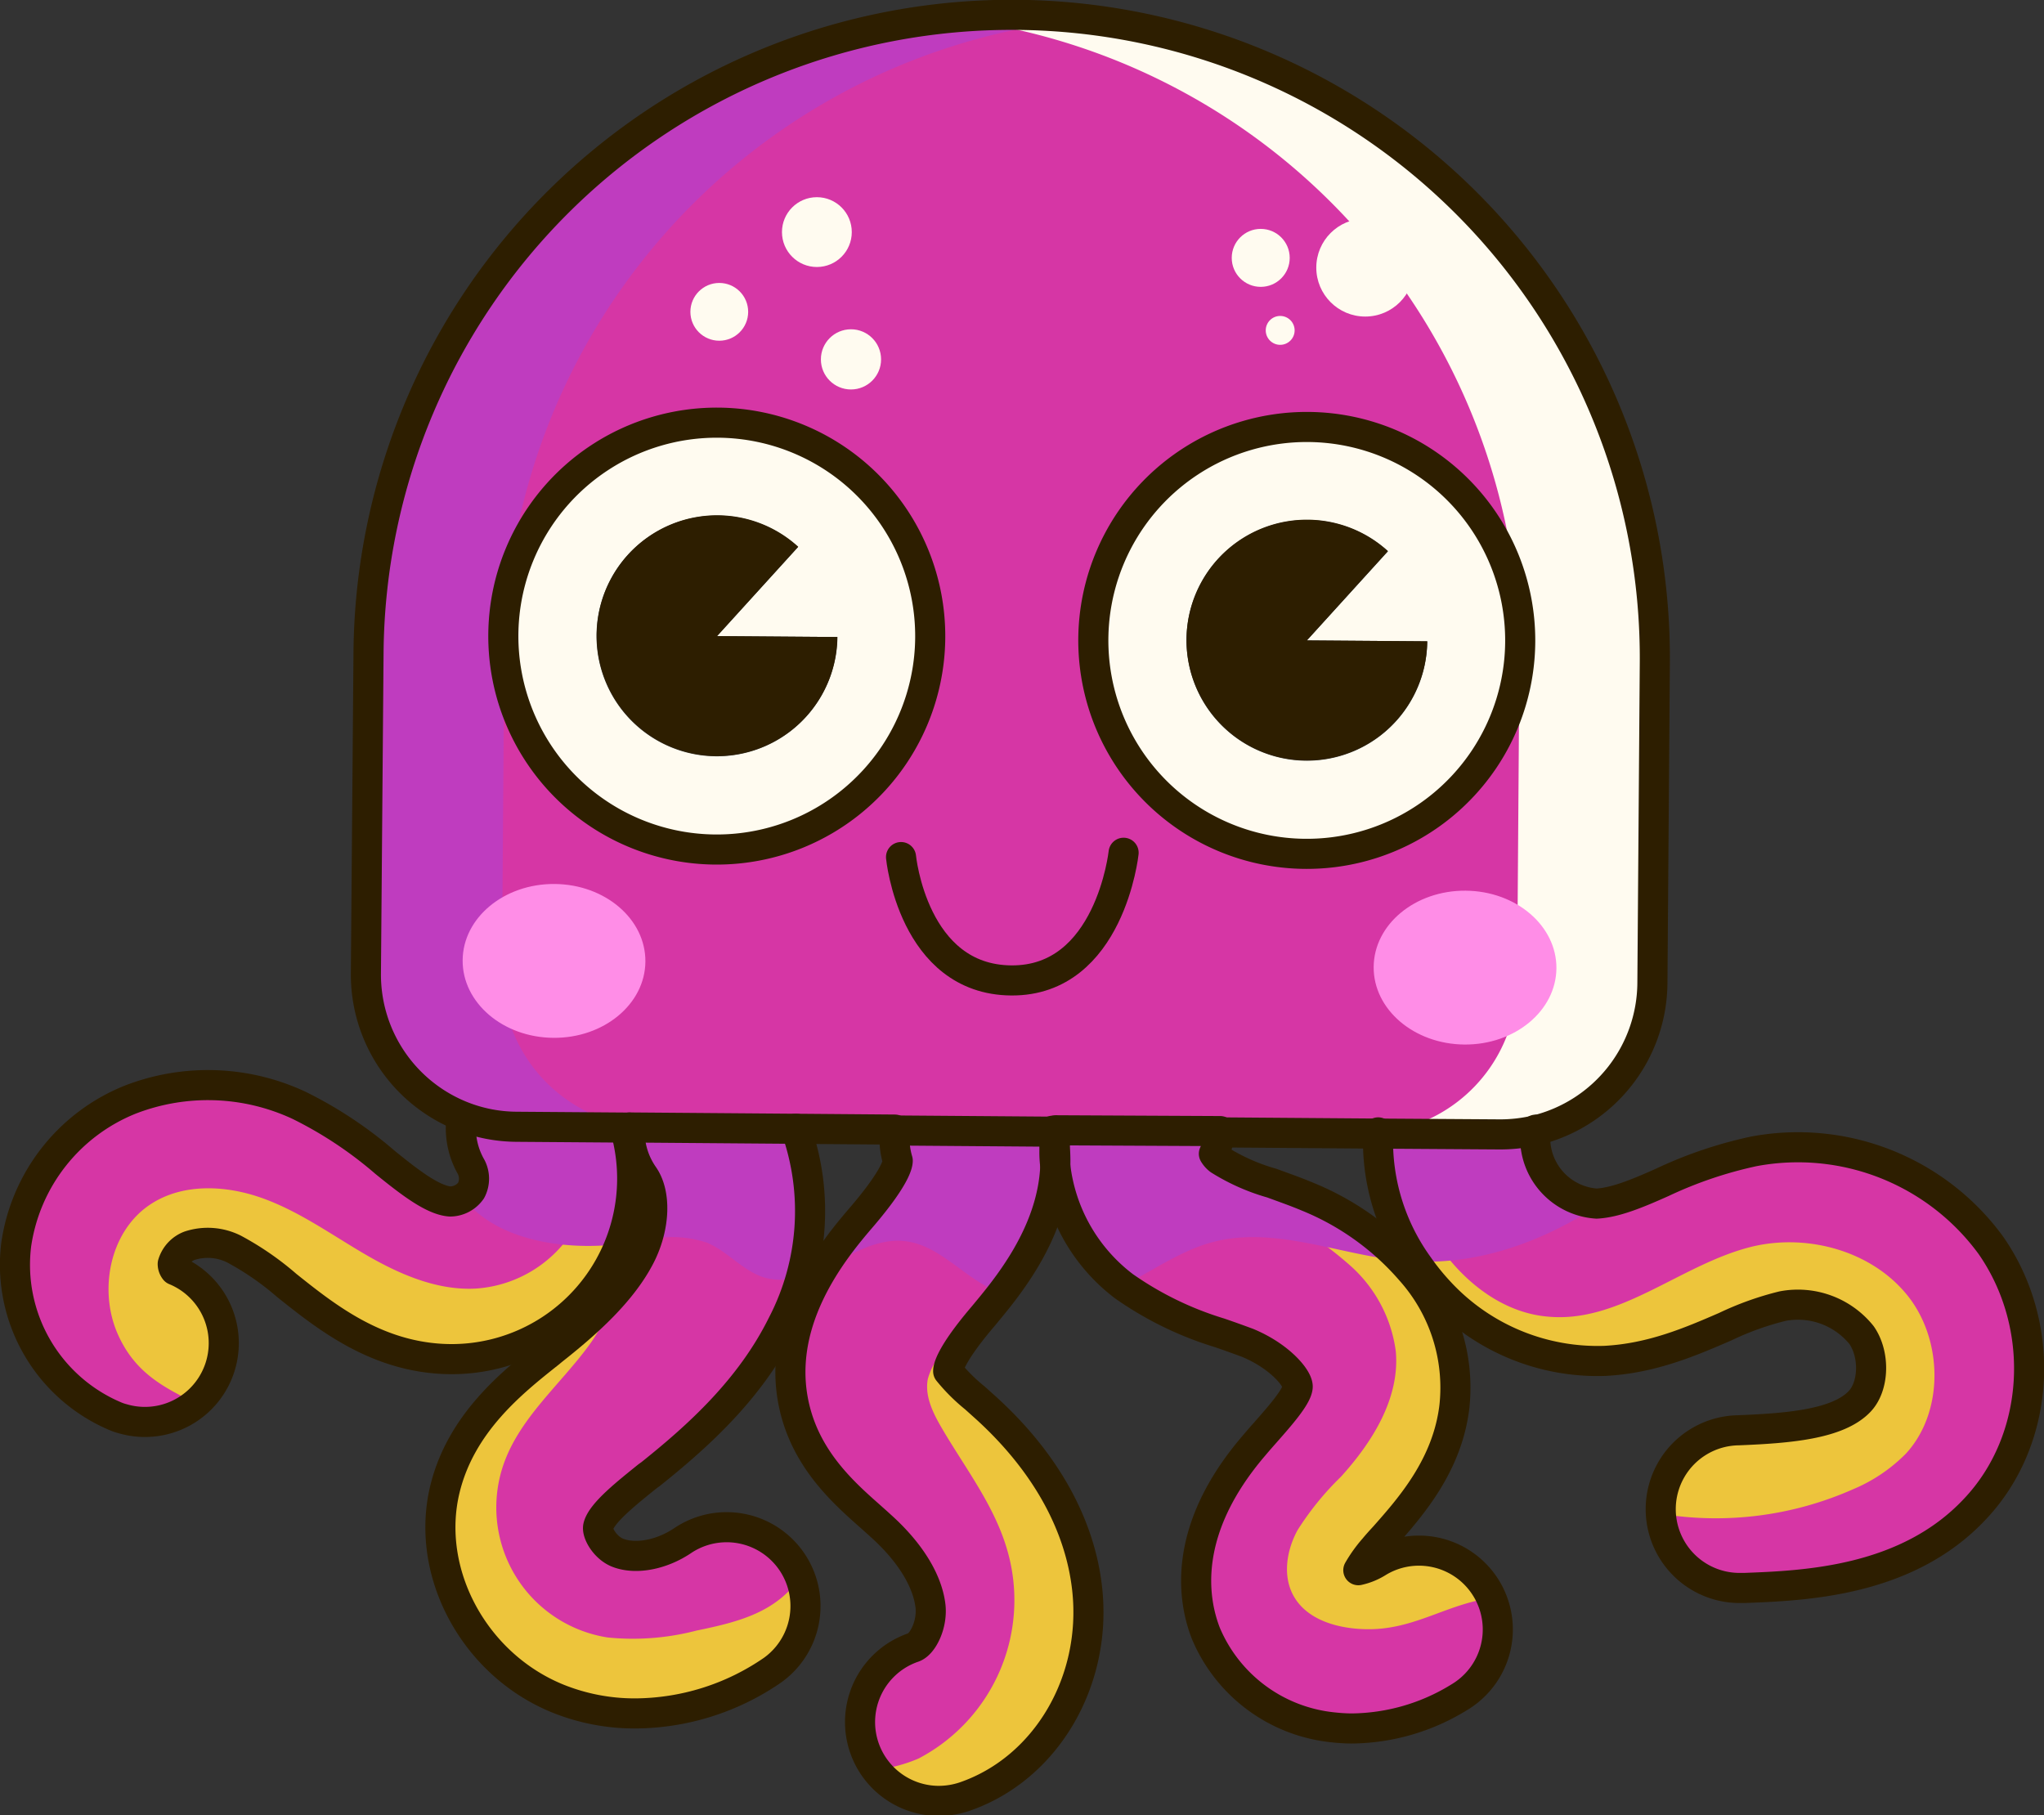 <svg xmlns="http://www.w3.org/2000/svg" viewBox="0 0 203.78 180.99"><rect x="0" y="0" width="203.78" height="180.99" fill="#333333" stroke="none"/><defs><style>.cls-1{isolation:isolate;}.cls-2,.cls-6{fill:#fffbf0;}.cls-3{fill:#d636a5;}.cls-4{fill:#edc53c;}.cls-5{fill:#bf3cbf;mix-blend-mode:multiply;}.cls-6{mix-blend-mode:soft-light;}.cls-7{fill:#2d1e00;}.cls-8{fill:none;stroke:#2d1e00;stroke-linecap:round;stroke-linejoin:round;stroke-width:3px;}.cls-9{fill:#ff8de7;}</style></defs><title>Octave</title><g class="cls-1"><g id="Calque_1" data-name="Calque 1"><path class="cls-2" d="M97.9,77.45A21.29,21.29,0,1,1,76.46,98.58,21.28,21.28,0,0,1,97.9,77.45Zm11.84,21.37-12-.09,8.08-8.88a12,12,0,1,0,3.91,9Z" transform="translate(-26.26 -35.31)"/><path class="cls-2" d="M156.71,77.88A21.29,21.29,0,1,1,135.27,99,21.27,21.27,0,0,1,156.71,77.88Zm11.84,21.37-12-.09,8.08-8.88a12,12,0,1,0,3.92,9Z" transform="translate(-26.26 -35.31)"/><path class="cls-3" d="M171.8,204.55A20.72,20.72,0,0,1,161,207.68a17.75,17.75,0,0,1-1.8-.11,15.44,15.44,0,0,1-12.7-9.35c-1.33-3.39-2.45-10.32,4.81-18.77.36-.43.74-.86,1.12-1.29,1.3-1.47,3.09-3.49,3.21-4.48.1-.8-1.74-3.09-5-4.45-.92-.38-1.86-.72-2.81-1a33.55,33.55,0,0,1-9.49-4.63l-.14-.11a17.63,17.63,0,0,1-6.72-11.89,16.47,16.47,0,0,0-.06-2.09,11.56,11.56,0,0,1,.15-1.43l16.35.12a8,8,0,0,1-.63,2.26,2.12,2.12,0,0,0,.53.6,8.45,8.45,0,0,0,1.56.92c1.07.5,2.36.95,3.69,1.41s2.4.86,3.56,1.35a27.51,27.51,0,0,1,9.27,6.25c.35.36.67.73,1,1.1a17.52,17.52,0,0,1,4.37,13.56c-.72,5.81-4.37,9.95-7,13-.33.38-.67.75-1,1.13a13.48,13.48,0,0,0-1.58,2.2,6.17,6.17,0,0,0,2-.83,7.85,7.85,0,0,1,10.78,2.68,8,8,0,0,1,.48.92A7.89,7.89,0,0,1,171.8,204.55Z" transform="translate(-26.26 -35.31)"/><path class="cls-4" d="M175,194.67a4.51,4.51,0,0,0-.73.07c-4.18.76-7.33,3.12-11.89,3-2.73-.06-5.79-.9-7.14-3.29-1.13-2-.72-4.56.38-6.58a29,29,0,0,1,4.33-5.33c3.14-3.47,5.87-7.82,5.47-12.47a13.85,13.85,0,0,0-4.5-8.54,36.61,36.61,0,0,0-8.15-5.48A8,8,0,0,1,150,154a3.16,3.16,0,0,1-.59-2.05c1.07.5,2.36.95,3.69,1.41s2.4.86,3.56,1.35a27.51,27.51,0,0,1,9.27,6.25c.35.36.67.73,1,1.1a17.52,17.52,0,0,1,4.37,13.56c-.72,5.81-4.37,9.95-7,13-.33.38-.67.75-1,1.13a13.48,13.48,0,0,0-1.58,2.2,6.17,6.17,0,0,0,2-.83,7.85,7.85,0,0,1,10.78,2.68A8,8,0,0,1,175,194.67Z" transform="translate(-26.26 -35.31)"/><path class="cls-3" d="M122.4,214.38a8.13,8.13,0,0,1-2.6.42,7.86,7.86,0,0,1-2.48-15.3c.93-.32,1.89-2.28,1.7-4.09-.28-2.52-2-5.39-5-8.07-.32-.3-.67-.6-1-.9-2.5-2.21-5.92-5.24-7.33-10-1.69-5.7.24-10.85,2.59-14.68a42.11,42.11,0,0,1,4-5.36c3.25-3.83,3.48-5.16,3.47-5.48a8.15,8.15,0,0,1-.3-3l15.76.12a10.4,10.4,0,0,1,.19,1.43,10.44,10.44,0,0,0,.06,2.09c-.22,5.25-3,9.69-5.34,12.68-.7.91-1.35,1.67-1.87,2.3-.34.39-.64.76-.92,1.11-2.38,3-2.56,4.08-2.55,4.36a17.86,17.86,0,0,0,2.67,2.66l1.19,1.07c5.84,5.34,9.3,11.56,10,18C135.64,202.92,130.5,211.6,122.4,214.38Z" transform="translate(-26.26 -35.31)"/><path class="cls-4" d="M122.4,214.38a8.13,8.13,0,0,1-2.6.42,7.82,7.82,0,0,1-6.14-3.05,15,15,0,0,0,4.19-1.12,17.83,17.83,0,0,0,8.78-20.94c-1.32-4.44-4.26-8.17-6.57-12.16-.84-1.46-1.61-3.08-1.3-4.73a6.45,6.45,0,0,1,2.27-3.38,19.64,19.64,0,0,1,2.31-1.77c-2.38,3-2.56,4.08-2.55,4.36a17.86,17.86,0,0,0,2.67,2.66l1.19,1.07c5.84,5.34,9.3,11.56,10,18C135.64,202.92,130.5,211.6,122.4,214.38Z" transform="translate(-26.26 -35.31)"/><path class="cls-3" d="M88,159.34a17.4,17.4,0,0,1-1.44,2.9,18.27,18.27,0,0,1-16.27,8.52c-6.72-.36-11.57-4.2-15.46-7.31a28.74,28.74,0,0,0-5.27-3.64,5.85,5.85,0,0,0-4.43-.33,2.76,2.76,0,0,0-1.68,1.81,1,1,0,0,0,.22.63,7.86,7.86,0,0,1-5.24,14.8,4.83,4.83,0,0,1-.7-.24,16.39,16.39,0,0,1-9.88-17.14,18.41,18.41,0,0,1,11.4-14.44,21.45,21.45,0,0,1,16.81.59,40.54,40.54,0,0,1,8.56,5.68c2.47,2,4.78,3.79,6.5,3.9a2.42,2.42,0,0,0,1.29-.37,2.33,2.33,0,0,0,.79-.73,2.54,2.54,0,0,0,0-2.35,7.75,7.75,0,0,1-1-4.48l.21-.52a15,15,0,0,0,5.38,1l10.69.08v.06a13.87,13.87,0,0,1,.33,1.45A18.16,18.16,0,0,1,88,159.34Z" transform="translate(-26.26 -35.31)"/><path class="cls-4" d="M88,159.34a17.4,17.4,0,0,1-1.44,2.9,18.27,18.27,0,0,1-16.27,8.52c-6.72-.36-11.57-4.2-15.46-7.31a28.74,28.74,0,0,0-5.27-3.64,5.85,5.85,0,0,0-4.43-.33,2.76,2.76,0,0,0-1.68,1.81,1,1,0,0,0,.22.63,7.85,7.85,0,0,1,2,13.24c-3.11-1.55-6-3-7.7-6.91-1.9-4.4-.73-10.19,3.25-12.84,3.25-2.17,7.59-1.95,11.26-.62s6.87,3.65,10.24,5.61,7.14,3.6,11,3.38a12.43,12.43,0,0,0,10.06-6.44c1.54-2.91,1.84-6.3,1.88-9.63V146.5A2.61,2.61,0,0,1,88,147.72c.17.24.35.48.49.71s.29.54.41.81A18.16,18.16,0,0,1,88,159.34Z" transform="translate(-26.26 -35.31)"/><path class="cls-3" d="M106.65,192.46a7.85,7.85,0,0,1-2.84,9.36A24.21,24.21,0,0,1,90,206.15a20.53,20.53,0,0,1-7.55-1.45c-8.37-3.38-13.33-12.57-11.3-20.91,1.6-6.59,6.69-10.64,10.41-13.59l.3-.25a46.32,46.32,0,0,0,6.25-5.75,18.92,18.92,0,0,0,2.59-3.82,9.91,9.91,0,0,0,.59-1.44c.79-2.43.7-4.92-.34-6.4a7.68,7.68,0,0,1-1.38-4.81l16.56.13a23.45,23.45,0,0,1,.48,14.73,27.24,27.24,0,0,1-1.81,4.75c-3.21,6.48-8.45,11.18-13.14,14.93l-.32.23c-2,1.62-4.59,3.65-4.91,5-.16.63.68,2.12,1.91,2.61,1.79.72,4.44.22,6.57-1.24a7.85,7.85,0,0,1,10.92,2A6.77,6.77,0,0,1,106.65,192.46Z" transform="translate(-26.26 -35.31)"/><path class="cls-4" d="M103.3,201.82a24.31,24.31,0,0,1-13.82,4.33,20.49,20.49,0,0,1-7.55-1.46c-8.37-3.37-13.34-12.56-11.31-20.91,1.61-6.59,6.7-10.64,10.41-13.58l.3-.25a45.22,45.22,0,0,0,6.25-5.76,17.31,17.31,0,0,1-2.74,5.44c-2.87,3.84-6.75,7.09-8.35,11.6a13.12,13.12,0,0,0,10.37,17.34,25.18,25.18,0,0,0,8.84-.69c4.44-.91,8-1.88,10.43-5.43A7.84,7.84,0,0,1,103.3,201.82Z" transform="translate(-26.26 -35.31)"/><path class="cls-3" d="M223.14,185.79c-6.77,7.22-16.9,7.62-22.95,7.85l-.38,0a7.86,7.86,0,0,1-7.77-7.4.44.44,0,0,1,0-.16,7.86,7.86,0,0,1,7.55-8.16c4.93-.2,9.94-.58,12.11-2.9,1.42-1.52,1.51-4.66.17-6.59a8.15,8.15,0,0,0-7.87-2.89,29.6,29.6,0,0,0-5.72,2.05c-3.44,1.49-7.33,3.17-12,3.41a21.46,21.46,0,0,1-16.6-7,23.86,23.86,0,0,1-2-2.49,4.91,4.91,0,0,1-.34-.5,21.17,21.17,0,0,1-3.69-12.53,2.35,2.35,0,0,1,0-.26l12.08.08a15.46,15.46,0,0,0,3.69-.41,8.09,8.09,0,0,1-.06.85,6.56,6.56,0,0,0,6.13,6.52l.47,0a24.44,24.44,0,0,0,6.12-2.1,41.93,41.93,0,0,1,9.09-3.07,23.82,23.82,0,0,1,23.61,9.35C230.36,167.52,229.68,178.85,223.14,185.79Z" transform="translate(-26.26 -35.31)"/><path class="cls-4" d="M216.28,180.23a16.14,16.14,0,0,1-5.3,3.57A33.74,33.74,0,0,1,192,186.26a.44.44,0,0,1,0-.16,7.86,7.86,0,0,1,7.55-8.16c4.93-.2,9.94-.58,12.11-2.9,1.42-1.52,1.51-4.66.17-6.59a8.15,8.15,0,0,0-7.87-2.89,29.6,29.6,0,0,0-5.72,2.05c-3.44,1.49-7.33,3.17-12,3.41a21.46,21.46,0,0,1-16.6-7,23.86,23.86,0,0,1-2-2.49,4.91,4.91,0,0,1-.34-.5,21.17,21.17,0,0,1-3.69-12.53.87.87,0,0,1,.18-.26,4.33,4.33,0,0,1,.68-.74c.08.26.17.49.25.74,1.3,4,2.69,7.92,5.05,11.33,2.52,3.63,6.34,6.6,10.72,7,7.29.75,13.43-5.31,20.57-7,5.52-1.27,11.83.49,15.37,4.9S220.11,176.06,216.28,180.23Z" transform="translate(-26.26 -35.31)"/><path class="cls-5" d="M88.57,147.79A18.35,18.35,0,0,1,88,159.34c-5.24.65-12.25-.25-15.59-4.64a2.33,2.33,0,0,0,.79-.73,2.54,2.54,0,0,0,0-2.35,7.75,7.75,0,0,1-1-4.48l.21-.52a15,15,0,0,0,5.38,1l10.69.08Z" transform="translate(-26.26 -35.31)"/><path class="cls-5" d="M105.61,147.85a23.45,23.45,0,0,1,.47,14.73,6.13,6.13,0,0,1-3.55.12c-2.17-.63-3.69-2.61-5.78-3.49a11,11,0,0,0-6-.27c.78-2.44.69-4.92-.35-6.41a7.7,7.7,0,0,1-1.38-4.8Z" transform="translate(-26.26 -35.31)"/><path class="cls-5" d="M165.89,161c-6.34-.66-12.7-3.51-18.85-1.82-3.16.87-5.9,2.86-8.85,4.32a17.63,17.63,0,0,1-6.72-11.89c-.22,5.25-3,9.69-5.34,12.68a13,13,0,0,1-2-1c-2.57-1.54-4.81-4-7.8-4.25-2.8-.26-5.42,1.47-8,2.72a42.11,42.11,0,0,1,4-5.36c3.25-3.83,3.48-5.16,3.47-5.48a8.15,8.15,0,0,1-.3-3l15.76.12a10.4,10.4,0,0,1,.19,1.43,11.56,11.56,0,0,1,.15-1.43l16.35.12a8,8,0,0,1-.63,2.26,2.12,2.12,0,0,0,.53.6,20.14,20.14,0,0,0,5.25,2.33c1.19.44,2.4.86,3.56,1.35A27.51,27.51,0,0,1,165.89,161Z" transform="translate(-26.26 -35.31)"/><path class="cls-5" d="M185.91,155.28c-5.51,3.68-12,6.13-18.63,5.79a21.15,21.15,0,0,1-3.68-12.79l12.08.08a15.46,15.46,0,0,0,3.69-.41,8.09,8.09,0,0,1-.06.85,6.56,6.56,0,0,0,6.13,6.52Z" transform="translate(-26.26 -35.31)"/><path class="cls-3" d="M179.37,148a15.41,15.41,0,0,1-3.69.41l-12.08-.08-15.69-.12L131.56,148h-.34l-15.75-.12-9.86-.07L89,147.73h-.47l-10.69-.08a15,15,0,0,1-5.38-1,15.19,15.19,0,0,1-9.72-14.3L63,100.44a64.12,64.12,0,0,1,128.24.94L191,133.26A15.22,15.22,0,0,1,179.37,148Zm-1.55-48.63a21.28,21.28,0,1,0-21.42,21.14A21.27,21.27,0,0,0,177.82,99.32ZM119,98.89A21.28,21.28,0,1,0,97.59,120,21.28,21.28,0,0,0,119,98.89Z" transform="translate(-26.26 -35.31)"/><path class="cls-5" d="M134.37,37.22a65.62,65.62,0,0,0-6.77-.41A64.12,64.12,0,0,0,63,100.44l-.23,31.88a15.19,15.19,0,0,0,9.72,14.3,15,15,0,0,0,5.38,1l13.53.1a15.23,15.23,0,0,1-15.1-15.33l.23-31.89c-.05-.65-.08-1.29-.08-2a22.22,22.22,0,0,1,.39-4A64.12,64.12,0,0,1,134.37,37.22Z" transform="translate(-26.26 -35.31)"/><path class="cls-6" d="M177.52,95.37a22.32,22.32,0,0,1,.33,3.95c0,.66,0,1.3-.11,2l-.23,31.89a15.2,15.2,0,0,1-9.93,14.15,14.94,14.94,0,0,1-5.4,1l13.53.09a14.65,14.65,0,0,0,5.4-1A15.19,15.19,0,0,0,191,133.26l.23-31.88a64.12,64.12,0,0,0-63.64-64.57,63.13,63.13,0,0,0-6.78.31A64.12,64.12,0,0,1,177.52,95.37Z" transform="translate(-26.26 -35.31)"/><path class="cls-7" d="M156.55,99.16l12,.09a12,12,0,1,1-3.92-9Z" transform="translate(-26.26 -35.31)"/><path class="cls-7" d="M97.75,98.73l12,.09a12,12,0,1,1-3.91-9Z" transform="translate(-26.26 -35.31)"/><path class="cls-8" d="M119,98.89A21.28,21.28,0,1,1,97.9,77.45,21.29,21.29,0,0,1,119,98.89Z" transform="translate(-26.26 -35.31)"/><path class="cls-8" d="M177.82,99.32a21.28,21.28,0,1,1-21.11-21.44A21.28,21.28,0,0,1,177.82,99.32Z" transform="translate(-26.26 -35.31)"/><path class="cls-8" d="M88.57,147.79a18,18,0,0,1-18.25,23c-6.72-.36-11.57-4.2-15.46-7.31a28.74,28.74,0,0,0-5.27-3.64,5.85,5.85,0,0,0-4.43-.33,2.78,2.78,0,0,0-1.68,1.81,1,1,0,0,0,.22.63,7.86,7.86,0,0,1-5.24,14.8,4.83,4.83,0,0,1-.7-.24,16.39,16.39,0,0,1-9.88-17.14,18.41,18.41,0,0,1,11.4-14.44,21.45,21.45,0,0,1,16.81.59,40.54,40.54,0,0,1,8.56,5.68c2.47,2,4.78,3.79,6.5,3.9a2.58,2.58,0,0,0,2.08-1.1,2.54,2.54,0,0,0,0-2.35,7.75,7.75,0,0,1-1-4.48" transform="translate(-26.26 -35.31)"/><path class="cls-8" d="M89,147.73h-.47l-10.69-.08a15,15,0,0,1-5.38-1,15.19,15.19,0,0,1-9.72-14.3L63,100.44a64.12,64.12,0,0,1,128.24.94L191,133.26A15.22,15.22,0,0,1,179.37,148a15.41,15.41,0,0,1-3.69.41l-12.08-.08-15.69-.12" transform="translate(-26.26 -35.31)"/><line class="cls-8" x1="89.21" y1="112.62" x2="79.35" y2="112.54"/><line class="cls-8" x1="105.3" y1="112.73" x2="104.96" y2="112.73"/><path class="cls-8" d="M105.61,147.85a24.51,24.51,0,0,1-1.34,19.48c-3.21,6.49-8.44,11.18-13.14,14.94l-.32.23c-2,1.62-4.58,3.64-4.91,5-.16.63.68,2.11,1.92,2.61,1.79.72,4.43.22,6.56-1.24a7.86,7.86,0,0,1,8.92,12.94,24.31,24.31,0,0,1-13.82,4.33,20.49,20.49,0,0,1-7.55-1.46c-8.37-3.37-13.34-12.56-11.31-20.91,1.61-6.59,6.7-10.64,10.41-13.58l.3-.25c3.36-2.65,7-5.86,8.84-9.57,1.39-2.84,1.5-6.06.25-7.85a7.7,7.7,0,0,1-1.38-4.8Z" transform="translate(-26.26 -35.31)"/><path class="cls-8" d="M131.47,151.56c-.28,6.84-5,12.34-7.21,15-3.25,3.82-3.48,5.16-3.47,5.47a17.86,17.86,0,0,0,2.67,2.66l1.19,1.07c5.84,5.34,9.3,11.56,10,18,1,9.22-4.14,17.9-12.24,20.68a8.13,8.13,0,0,1-2.6.42,7.86,7.86,0,0,1-2.48-15.3c.93-.32,1.89-2.28,1.7-4.09-.28-2.52-2-5.39-5-8.07-.32-.3-.67-.6-1-.9-2.5-2.21-5.92-5.24-7.33-10-2.69-9.12,3.82-16.78,6.59-20,3.25-3.83,3.48-5.16,3.47-5.48a7.93,7.93,0,0,1-.29-3l15.75.12a10.4,10.4,0,0,1,.19,1.43A16.47,16.47,0,0,1,131.47,151.56Z" transform="translate(-26.26 -35.31)"/><path class="cls-8" d="M131.47,151.56a17.58,17.58,0,0,0,6.86,12,33.6,33.6,0,0,0,9.5,4.63c.94.32,1.88.66,2.8,1,3.29,1.36,5.13,3.65,5,4.45-.12,1-1.91,3-3.21,4.48-.38.43-.76.86-1.12,1.29-7.26,8.45-6.14,15.38-4.81,18.77a15.44,15.44,0,0,0,12.7,9.35,17.75,17.75,0,0,0,1.8.11,20.72,20.72,0,0,0,10.78-3.13,7.86,7.86,0,1,0-8.09-13.48,6.17,6.17,0,0,1-2,.83,13.48,13.48,0,0,1,1.58-2.2c.31-.38.65-.75,1-1.13,2.66-3,6.31-7.15,7-13a17.52,17.52,0,0,0-4.37-13.56,27.1,27.1,0,0,0-10.27-7.35c-1.16-.49-2.37-.91-3.56-1.35a20.14,20.14,0,0,1-5.25-2.33,2.12,2.12,0,0,1-.53-.6,7.71,7.71,0,0,0,.63-2.26L131.56,148a11.56,11.56,0,0,0-.15,1.43A10.44,10.44,0,0,0,131.47,151.56Z" transform="translate(-26.26 -35.31)"/><path class="cls-8" d="M179.37,147.94h0a8.09,8.09,0,0,1-.06.85,6.56,6.56,0,0,0,6.13,6.52c1.86-.1,4.05-1,6.59-2.14a41.93,41.93,0,0,1,9.09-3.07,23.82,23.82,0,0,1,23.61,9.35c5.63,8.06,5,19.39-1.59,26.33-6.77,7.22-16.9,7.62-22.95,7.85l-.38,0a7.86,7.86,0,0,1-.24-15.72c4.93-.2,9.94-.58,12.11-2.9,1.42-1.52,1.51-4.66.17-6.59a8.15,8.15,0,0,0-7.87-2.89,29.6,29.6,0,0,0-5.72,2.05c-3.44,1.49-7.33,3.17-12,3.41a21.47,21.47,0,0,1-16.6-7,23.86,23.86,0,0,1-2-2.49,21.22,21.22,0,0,1-4-13.29" transform="translate(-26.26 -35.31)"/><path class="cls-8" d="M116.09,120.76s1.18,12.23,11,12.3,11.19-12.73,11.19-12.73" transform="translate(-26.26 -35.31)"/><circle class="cls-6" cx="71.71" cy="31.09" r="2.88"/><circle class="cls-6" cx="81.44" cy="23.14" r="3.48"/><circle class="cls-6" cx="84.84" cy="35.83" r="3"/><circle class="cls-6" cx="127.63" cy="32.94" r="1.44"/><circle class="cls-6" cx="136.11" cy="26.68" r="4.88"/><ellipse class="cls-9" cx="172.31" cy="131.78" rx="7.67" ry="9.11" transform="translate(13.02 267.81) rotate(-89.58)"/><ellipse class="cls-9" cx="81.5" cy="131.11" rx="7.67" ry="9.11" transform="translate(-76.47 176.34) rotate(-89.58)"/><circle class="cls-6" cx="125.69" cy="25.71" r="2.89"/></g></g></svg>